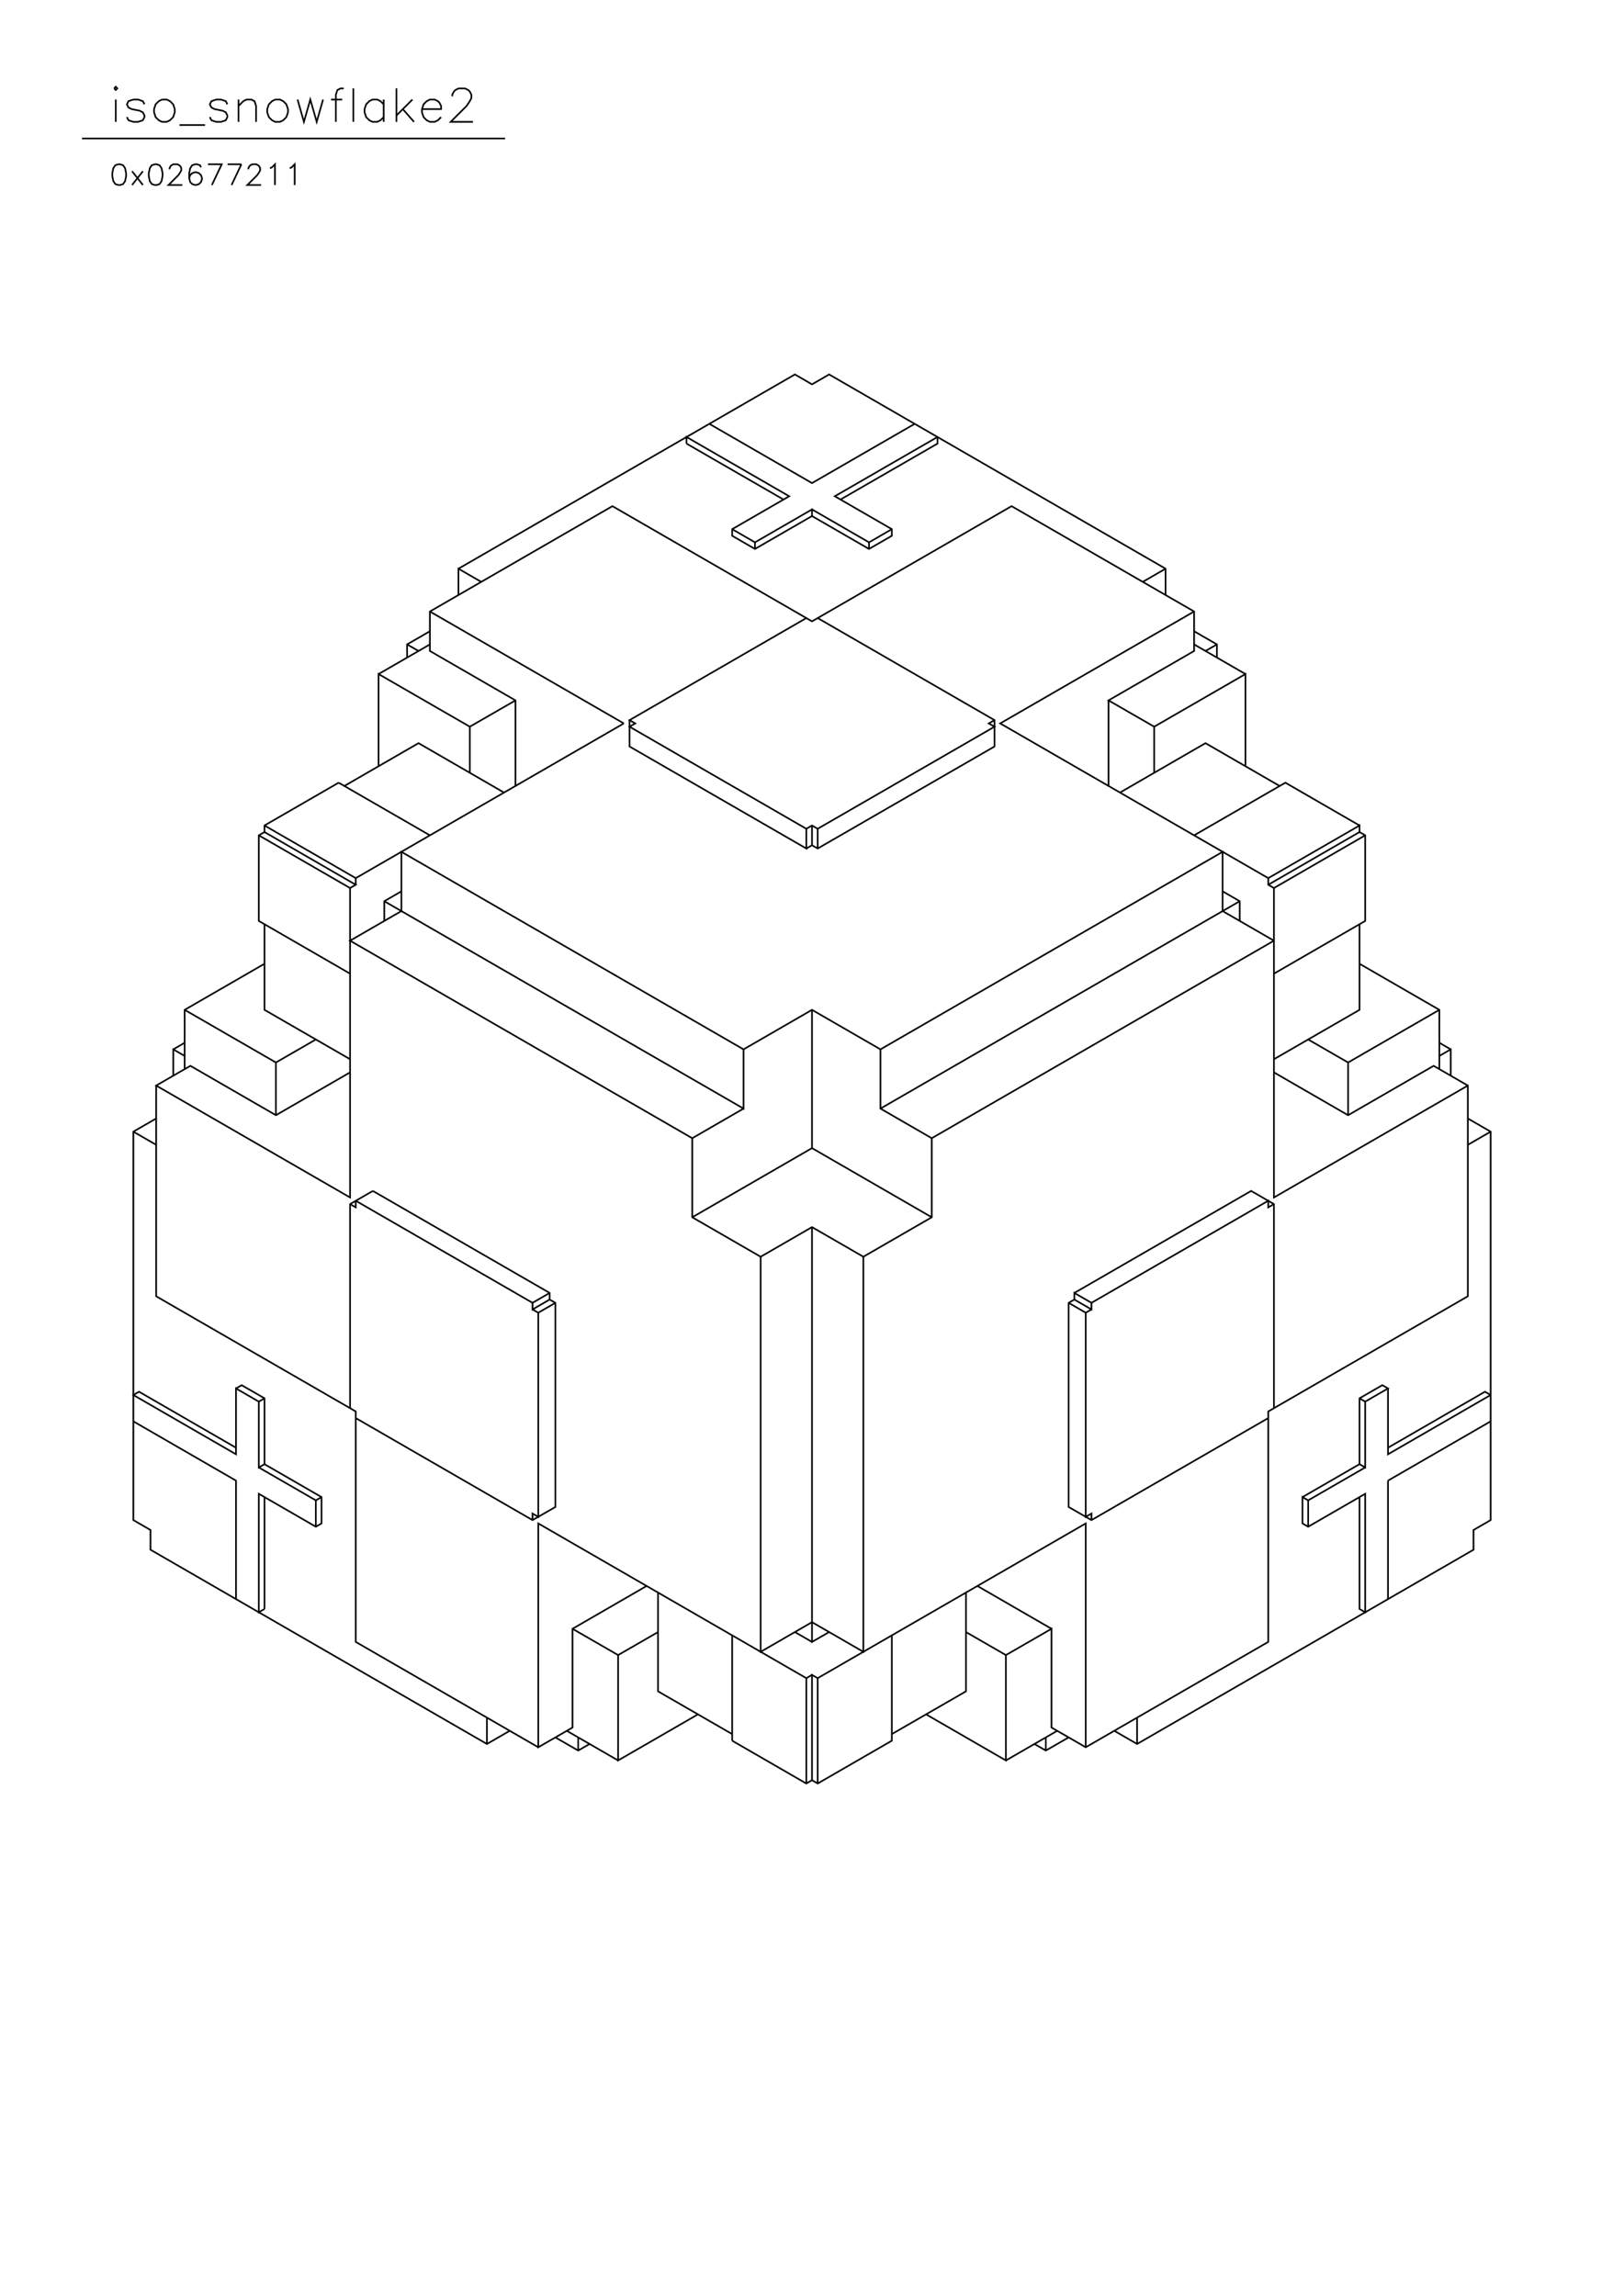 <?xml version="1.0" standalone="no"?>
<svg width="29.7cm" height="42cm" version="1.1" xmlns="http://www.w3.org/2000/svg" viewBox="0.0 0.0 29.7 42">
<path d="M8.384 10.402L14.537 6.849L14.85 7.03L15.163 6.849L21.316 10.402L21.316 10.884" stroke-width="0.03" stroke="#000000" fill="none"/>
<path d="M20.899 10.643L21.316 10.402" stroke-width="0.03" stroke="#000000" fill="none"/>
<path d="M21.838 11.185L18.292 13.232L23.194 16.062L24.863 15.099L24.863 15.219L24.967 15.279L24.967 16.845L23.298 17.809" stroke-width="0.03" stroke="#000000" fill="none"/>
<path d="M23.298 17.206L17.04 20.819L16.102 20.277L16.102 19.194L22.359 15.581L22.359 16.664L23.298 17.206" stroke-width="0.03" stroke="#000000" fill="none"/>
<path d="M22.672 16.845L22.672 16.484L22.359 16.303" stroke-width="0.03" stroke="#000000" fill="none"/>
<path d="M22.672 16.484L16.102 20.277" stroke-width="0.03" stroke="#000000" fill="none"/>
<path d="M17.04 20.819L17.04 22.265L15.789 22.987L14.85 22.445L13.911 22.987L12.66 22.265L12.66 20.819L6.402 17.206L7.341 16.664L7.341 15.581L13.598 19.194L14.85 18.471L16.102 19.194" stroke-width="0.03" stroke="#000000" fill="none"/>
<path d="M14.85 18.471L14.85 21L12.66 22.265" stroke-width="0.03" stroke="#000000" fill="none"/>
<path d="M13.911 22.987L13.911 30.213L14.85 29.671L15.789 30.213L15.789 22.987" stroke-width="0.03" stroke="#000000" fill="none"/>
<path d="M14.85 22.445L14.85 30.032L15.163 29.852" stroke-width="0.03" stroke="#000000" fill="none"/>
<path d="M14.85 30.032L14.537 29.852" stroke-width="0.03" stroke="#000000" fill="none"/>
<path d="M14.85 30.635L14.746 30.695L9.844 27.865L9.844 31.959L10.47 31.598L10.47 29.792L11.825 29.009" stroke-width="0.03" stroke="#000000" fill="none"/>
<path d="M12.034 29.129L12.034 30.936L13.39 31.718" stroke-width="0.03" stroke="#000000" fill="none"/>
<path d="M13.39 31.839L13.39 29.912" stroke-width="0.03" stroke="#000000" fill="none"/>
<path d="M12.034 29.852L11.304 30.273L10.47 29.792" stroke-width="0.03" stroke="#000000" fill="none"/>
<path d="M11.304 30.273L11.304 32.2L12.764 31.357" stroke-width="0.03" stroke="#000000" fill="none"/>
<path d="M13.39 31.839L14.746 32.622L14.85 32.561L14.954 32.622L16.31 31.839L16.31 29.912" stroke-width="0.03" stroke="#000000" fill="none"/>
<path d="M17.666 29.852L18.396 30.273L19.23 29.792L19.23 31.598L19.856 31.959L23.194 30.032L23.194 25.817L26.844 23.71L26.844 19.856L26.218 19.495L24.654 20.398L23.298 19.615" stroke-width="0.03" stroke="#000000" fill="none"/>
<path d="M23.298 19.374L24.863 18.471L24.863 16.905" stroke-width="0.03" stroke="#000000" fill="none"/>
<path d="M24.863 17.628L26.323 18.471L26.323 19.555" stroke-width="0.03" stroke="#000000" fill="none"/>
<path d="M26.323 19.314L26.531 19.194L26.531 19.675" stroke-width="0.03" stroke="#000000" fill="none"/>
<path d="M26.844 19.856L23.298 21.903L23.298 16.243L23.194 16.183L23.194 16.062" stroke-width="0.03" stroke="#000000" fill="none"/>
<path d="M23.194 16.183L24.863 15.219" stroke-width="0.03" stroke="#000000" fill="none"/>
<path d="M24.863 15.099L23.507 14.316L21.838 15.279" stroke-width="0.03" stroke="#000000" fill="none"/>
<path d="M21.108 14.135L21.108 13.292L20.273 12.811L21.838 11.907L21.838 11.185L18.5 9.258L14.85 11.365L11.2 9.258L7.862 11.185L7.862 11.907L9.427 12.811L9.427 14.376" stroke-width="0.03" stroke="#000000" fill="none"/>
<path d="M9.218 14.497L7.654 13.593L6.298 14.376" stroke-width="0.03" stroke="#000000" fill="none"/>
<path d="M6.193 14.316L4.837 15.099L4.837 15.219L4.733 15.279L4.733 16.845L6.402 17.809" stroke-width="0.03" stroke="#000000" fill="none"/>
<path d="M7.028 16.845L7.028 16.484L7.341 16.303" stroke-width="0.03" stroke="#000000" fill="none"/>
<path d="M7.028 16.484L13.598 20.277L13.598 19.194" stroke-width="0.03" stroke="#000000" fill="none"/>
<path d="M13.598 20.277L12.66 20.819" stroke-width="0.03" stroke="#000000" fill="none"/>
<path d="M14.85 21L17.04 22.265" stroke-width="0.03" stroke="#000000" fill="none"/>
<path d="M19.648 23.649L22.881 21.783L23.298 22.024L23.298 25.757" stroke-width="0.03" stroke="#000000" fill="none"/>
<path d="M23.194 25.938L19.961 27.804L19.543 27.564L19.543 23.83L19.648 23.77L19.961 23.951L19.961 23.83L23.194 21.963L23.194 22.084L23.298 22.024" stroke-width="0.03" stroke="#000000" fill="none"/>
<path d="M24.654 20.398L24.654 19.434L26.323 18.471" stroke-width="0.03" stroke="#000000" fill="none"/>
<path d="M26.323 19.073L26.531 19.194" stroke-width="0.03" stroke="#000000" fill="none"/>
<path d="M26.844 20.458L27.261 20.699L27.261 27.804L26.948 27.985L26.948 28.346L20.795 31.899L20.378 31.658" stroke-width="0.03" stroke="#000000" fill="none"/>
<path d="M20.795 31.417L20.795 31.899" stroke-width="0.03" stroke="#000000" fill="none"/>
<path d="M19.856 31.959L19.856 27.865L14.954 30.695L14.85 30.635L14.85 32.561" stroke-width="0.03" stroke="#000000" fill="none"/>
<path d="M14.746 32.622L14.746 30.695" stroke-width="0.03" stroke="#000000" fill="none"/>
<path d="M14.954 30.695L14.954 32.622" stroke-width="0.03" stroke="#000000" fill="none"/>
<path d="M16.31 31.718L17.666 30.936L17.666 29.129" stroke-width="0.03" stroke="#000000" fill="none"/>
<path d="M17.875 29.009L19.23 29.792" stroke-width="0.03" stroke="#000000" fill="none"/>
<path d="M18.396 30.273L18.396 32.2L16.936 31.357" stroke-width="0.03" stroke="#000000" fill="none"/>
<path d="M18.396 32.2L19.335 31.658" stroke-width="0.03" stroke="#000000" fill="none"/>
<path d="M19.543 31.779L19.126 32.019L18.918 31.899" stroke-width="0.03" stroke="#000000" fill="none"/>
<path d="M19.126 31.779L19.126 32.019" stroke-width="0.03" stroke="#000000" fill="none"/>
<path d="M19.961 27.804L19.961 27.684L19.856 27.744L19.856 24.011L19.543 23.83" stroke-width="0.03" stroke="#000000" fill="none"/>
<path d="M19.648 23.77L19.648 23.649L19.961 23.83" stroke-width="0.03" stroke="#000000" fill="none"/>
<path d="M19.961 23.951L19.856 24.011" stroke-width="0.03" stroke="#000000" fill="none"/>
<path d="M23.82 27.383L24.863 26.781L24.967 26.841L24.967 25.637L25.384 25.396L25.28 25.336L24.863 25.576L24.863 26.781" stroke-width="0.03" stroke="#000000" fill="none"/>
<path d="M24.967 26.841L23.924 27.443L23.82 27.383L23.82 27.865L23.924 27.925L24.967 27.323L24.967 29.49L24.863 29.43L24.863 27.383" stroke-width="0.03" stroke="#000000" fill="none"/>
<path d="M25.384 27.082L27.261 25.998" stroke-width="0.03" stroke="#000000" fill="none"/>
<path d="M27.261 25.516L25.384 26.6L25.384 25.396" stroke-width="0.03" stroke="#000000" fill="none"/>
<path d="M24.967 25.637L24.863 25.576" stroke-width="0.03" stroke="#000000" fill="none"/>
<path d="M25.384 26.48L27.157 25.456L27.261 25.516" stroke-width="0.03" stroke="#000000" fill="none"/>
<path d="M25.384 27.082L25.384 29.25" stroke-width="0.03" stroke="#000000" fill="none"/>
<path d="M23.924 27.925L23.924 27.443" stroke-width="0.03" stroke="#000000" fill="none"/>
<path d="M26.844 20.94L27.261 20.699" stroke-width="0.03" stroke="#000000" fill="none"/>
<path d="M24.654 19.434L23.924 19.013" stroke-width="0.03" stroke="#000000" fill="none"/>
<path d="M23.298 16.243L24.967 15.279" stroke-width="0.03" stroke="#000000" fill="none"/>
<path d="M23.402 14.376L22.046 13.593L20.482 14.497" stroke-width="0.03" stroke="#000000" fill="none"/>
<path d="M20.273 14.376L20.273 12.811" stroke-width="0.03" stroke="#000000" fill="none"/>
<path d="M21.108 13.292L22.777 12.329L22.777 14.015" stroke-width="0.03" stroke="#000000" fill="none"/>
<path d="M22.777 12.329L21.838 11.787" stroke-width="0.03" stroke="#000000" fill="none"/>
<path d="M21.838 11.546L22.255 11.787L22.255 12.028" stroke-width="0.03" stroke="#000000" fill="none"/>
<path d="M22.046 11.907L22.255 11.787" stroke-width="0.03" stroke="#000000" fill="none"/>
<path d="M18.188 13.172L18.083 13.232L18.188 13.292L14.954 15.159L14.85 15.099L14.746 15.159L11.513 13.292L11.617 13.232L11.513 13.172L14.746 11.305" stroke-width="0.03" stroke="#000000" fill="none"/>
<path d="M14.954 11.305L18.188 13.172L18.188 13.654L14.954 15.52L14.85 15.46L14.85 15.099" stroke-width="0.03" stroke="#000000" fill="none"/>
<path d="M14.746 15.159L14.746 15.52L11.513 13.654L11.513 13.172" stroke-width="0.03" stroke="#000000" fill="none"/>
<path d="M11.408 13.232L6.506 16.062L4.837 15.099" stroke-width="0.03" stroke="#000000" fill="none"/>
<path d="M4.837 15.219L6.506 16.183L6.402 16.243L6.402 21.903L2.856 19.856L3.482 19.495L5.046 20.398L6.402 19.615" stroke-width="0.03" stroke="#000000" fill="none"/>
<path d="M6.402 19.374L4.837 18.471L4.837 16.905" stroke-width="0.03" stroke="#000000" fill="none"/>
<path d="M4.837 17.628L3.377 18.471L3.377 19.555" stroke-width="0.03" stroke="#000000" fill="none"/>
<path d="M3.377 19.314L3.169 19.194L3.169 19.675" stroke-width="0.03" stroke="#000000" fill="none"/>
<path d="M2.856 19.856L2.856 23.71L6.506 25.817L6.506 30.032L9.844 31.959" stroke-width="0.03" stroke="#000000" fill="none"/>
<path d="M10.157 31.779L10.574 32.019L10.782 31.899" stroke-width="0.03" stroke="#000000" fill="none"/>
<path d="M10.574 31.779L10.574 32.019" stroke-width="0.03" stroke="#000000" fill="none"/>
<path d="M10.365 31.658L11.304 32.2" stroke-width="0.03" stroke="#000000" fill="none"/>
<path d="M9.322 31.658L8.905 31.899L2.752 28.346L2.752 27.985L2.439 27.804L2.439 20.699L2.856 20.458" stroke-width="0.03" stroke="#000000" fill="none"/>
<path d="M2.439 20.699L2.856 20.94" stroke-width="0.03" stroke="#000000" fill="none"/>
<path d="M3.169 19.194L3.377 19.073" stroke-width="0.03" stroke="#000000" fill="none"/>
<path d="M3.377 18.471L5.046 19.434L5.046 20.398" stroke-width="0.03" stroke="#000000" fill="none"/>
<path d="M5.046 19.434L5.776 19.013" stroke-width="0.03" stroke="#000000" fill="none"/>
<path d="M6.402 16.243L4.733 15.279" stroke-width="0.03" stroke="#000000" fill="none"/>
<path d="M6.193 14.316L7.862 15.279" stroke-width="0.03" stroke="#000000" fill="none"/>
<path d="M8.592 14.135L8.592 13.292L9.427 12.811" stroke-width="0.03" stroke="#000000" fill="none"/>
<path d="M8.592 13.292L6.923 12.329L6.923 14.015" stroke-width="0.03" stroke="#000000" fill="none"/>
<path d="M6.923 12.329L7.862 11.787" stroke-width="0.03" stroke="#000000" fill="none"/>
<path d="M7.862 11.546L7.445 11.787L7.445 12.028" stroke-width="0.03" stroke="#000000" fill="none"/>
<path d="M7.445 11.787L7.654 11.907" stroke-width="0.03" stroke="#000000" fill="none"/>
<path d="M7.862 11.185L11.408 13.232" stroke-width="0.03" stroke="#000000" fill="none"/>
<path d="M8.801 10.643L8.384 10.402L8.384 10.884" stroke-width="0.03" stroke="#000000" fill="none"/>
<path d="M12.555 8.114L12.555 7.993L14.433 9.077L13.39 9.679L13.39 9.8L13.807 10.041L14.85 9.439L14.85 9.318L13.807 9.92L13.39 9.679" stroke-width="0.03" stroke="#000000" fill="none"/>
<path d="M13.807 9.92L13.807 10.041" stroke-width="0.03" stroke="#000000" fill="none"/>
<path d="M14.329 9.137L12.555 8.114" stroke-width="0.03" stroke="#000000" fill="none"/>
<path d="M12.973 7.753L14.85 8.836L16.727 7.753" stroke-width="0.03" stroke="#000000" fill="none"/>
<path d="M17.145 7.993L15.267 9.077L16.31 9.679L16.31 9.8L15.893 10.041L14.85 9.439" stroke-width="0.03" stroke="#000000" fill="none"/>
<path d="M14.85 9.318L15.893 9.92L16.31 9.679" stroke-width="0.03" stroke="#000000" fill="none"/>
<path d="M15.893 9.92L15.893 10.041" stroke-width="0.03" stroke="#000000" fill="none"/>
<path d="M15.371 9.137L17.145 8.114L17.145 7.993" stroke-width="0.03" stroke="#000000" fill="none"/>
<path d="M14.954 15.159L14.954 15.52" stroke-width="0.03" stroke="#000000" fill="none"/>
<path d="M14.85 15.46L14.746 15.52" stroke-width="0.03" stroke="#000000" fill="none"/>
<path d="M6.506 16.062L6.506 16.183" stroke-width="0.03" stroke="#000000" fill="none"/>
<path d="M6.819 21.783L6.402 22.024L6.402 25.757" stroke-width="0.03" stroke="#000000" fill="none"/>
<path d="M6.506 25.938L9.739 27.804L10.157 27.564L10.157 23.83L10.052 23.77L10.052 23.649L6.819 21.783" stroke-width="0.03" stroke="#000000" fill="none"/>
<path d="M6.506 21.963L6.506 22.084L6.402 22.024" stroke-width="0.03" stroke="#000000" fill="none"/>
<path d="M6.506 21.963L9.739 23.83L10.052 23.649" stroke-width="0.03" stroke="#000000" fill="none"/>
<path d="M10.052 23.77L9.739 23.951L9.739 23.83" stroke-width="0.03" stroke="#000000" fill="none"/>
<path d="M9.739 23.951L9.844 24.011L10.157 23.83" stroke-width="0.03" stroke="#000000" fill="none"/>
<path d="M9.844 24.011L9.844 27.744L9.739 27.684L9.739 27.804" stroke-width="0.03" stroke="#000000" fill="none"/>
<path d="M8.905 31.417L8.905 31.899" stroke-width="0.03" stroke="#000000" fill="none"/>
<path d="M4.837 29.43L4.733 29.49L4.733 27.323L5.776 27.925L5.88 27.865L5.88 27.383L4.837 26.781L4.733 26.841L4.733 25.637L4.316 25.396L4.316 26.6L2.439 25.516L2.543 25.456L4.316 26.48" stroke-width="0.03" stroke="#000000" fill="none"/>
<path d="M4.733 26.841L5.776 27.443L5.88 27.383" stroke-width="0.03" stroke="#000000" fill="none"/>
<path d="M5.776 27.443L5.776 27.925" stroke-width="0.03" stroke="#000000" fill="none"/>
<path d="M4.837 27.383L4.837 29.43" stroke-width="0.03" stroke="#000000" fill="none"/>
<path d="M4.316 29.25L4.316 27.082L2.439 25.998" stroke-width="0.03" stroke="#000000" fill="none"/>
<path d="M4.316 25.396L4.42 25.336L4.837 25.576L4.837 26.781" stroke-width="0.03" stroke="#000000" fill="none"/>
<path d="M4.733 25.637L4.837 25.576" stroke-width="0.03" stroke="#000000" fill="none"/>
<path d="M4.776 3.384L4.524 3.384L4.704 3.204L4.74 3.15L4.758 3.114L4.758 3.078L4.74 3.041L4.722 3.023L4.686 3.005L4.614 3.005L4.578 3.023L4.56 3.041L4.542 3.078L4.542 3.096" stroke-width="0.03" stroke="#000000" fill="none"/>
<path d="M4.415 3.005L4.235 3.384" stroke-width="0.03" stroke="#000000" fill="none"/>
<path d="M3.875 3.384L4.055 3.005L3.803 3.005" stroke-width="0.03" stroke="#000000" fill="none"/>
<path d="M3.676 3.06L3.658 3.023L3.604 3.005L3.568 3.005L3.514 3.023L3.478 3.078L3.46 3.168L3.46 3.258L3.478 3.33L3.514 3.366L3.568 3.384L3.586 3.384L3.64 3.366L3.676 3.33L3.694 3.276L3.694 3.258L3.676 3.204L3.64 3.168L3.586 3.15L3.568 3.15L3.514 3.168L3.478 3.204L3.46 3.258" stroke-width="0.03" stroke="#000000" fill="none"/>
<path d="M3.334 3.384L3.082 3.384L3.262 3.204L3.298 3.15L3.316 3.114L3.316 3.078L3.298 3.041L3.28 3.023L3.244 3.005L3.172 3.005L3.136 3.023L3.118 3.041L3.1 3.078L3.1 3.096" stroke-width="0.03" stroke="#000000" fill="none"/>
<path d="M2.829 3.005L2.775 3.023L2.739 3.078L2.721 3.168L2.721 3.222L2.739 3.312L2.775 3.366L2.829 3.384L2.865 3.384L2.919 3.366L2.955 3.312L2.973 3.222L2.973 3.168L2.955 3.078L2.919 3.023L2.865 3.005L2.829 3.005" stroke-width="0.03" stroke="#000000" fill="none"/>
<path d="M2.613 3.132L2.415 3.384" stroke-width="0.03" stroke="#000000" fill="none"/>
<path d="M2.613 3.384L2.415 3.132" stroke-width="0.03" stroke="#000000" fill="none"/>
<path d="M2.162 3.005L2.108 3.023L2.072 3.078L2.054 3.168L2.054 3.222L2.072 3.312L2.108 3.366L2.162 3.384L2.198 3.384L2.252 3.366L2.288 3.312L2.306 3.222L2.306 3.168L2.288 3.078L2.252 3.023L2.198 3.005L2.162 3.005" stroke-width="0.03" stroke="#000000" fill="none"/>
<path d="M2.117 2.229L2.117 1.821" stroke-width="0.03" stroke="#000000" fill="none"/>
<path d="M2.087 1.617L2.117 1.646L2.146 1.617L2.117 1.587L2.087 1.617" stroke-width="0.03" stroke="#000000" fill="none"/>
<path d="M2.321 2.142L2.35 2.2L2.438 2.229L2.525 2.229L2.612 2.2L2.642 2.142L2.642 2.112L2.612 2.054L2.554 2.025L2.408 1.996L2.35 1.967L2.321 1.908L2.35 1.85L2.438 1.821L2.525 1.821L2.612 1.85L2.642 1.908" stroke-width="0.03" stroke="#000000" fill="none"/>
<path d="M2.962 1.821L2.904 1.85L2.846 1.908L2.817 1.996L2.817 2.054L2.846 2.142L2.904 2.2L2.962 2.229L3.05 2.229L3.108 2.2L3.167 2.142L3.196 2.054L3.196 1.996L3.167 1.908L3.108 1.85L3.05 1.821L2.962 1.821" stroke-width="0.03" stroke="#000000" fill="none"/>
<path d="M3.283 2.287L3.75 2.287" stroke-width="0.03" stroke="#000000" fill="none"/>
<path d="M3.837 2.142L3.867 2.2L3.954 2.229L4.042 2.229L4.129 2.2L4.158 2.142L4.158 2.112L4.129 2.054L4.071 2.025L3.925 1.996L3.867 1.967L3.837 1.908L3.867 1.85L3.954 1.821L4.042 1.821L4.129 1.85L4.158 1.908" stroke-width="0.03" stroke="#000000" fill="none"/>
<path d="M4.362 1.938L4.45 1.85L4.508 1.821L4.596 1.821L4.654 1.85L4.683 1.938L4.683 2.229" stroke-width="0.03" stroke="#000000" fill="none"/>
<path d="M4.362 2.229L4.362 1.821" stroke-width="0.03" stroke="#000000" fill="none"/>
<path d="M5.033 1.821L4.975 1.85L4.917 1.908L4.887 1.996L4.887 2.054L4.917 2.142L4.975 2.2L5.033 2.229L5.121 2.229L5.179 2.2L5.237 2.142L5.267 2.054L5.267 1.996L5.237 1.908L5.179 1.85L5.121 1.821L5.033 1.821" stroke-width="0.03" stroke="#000000" fill="none"/>
<path d="M5.442 1.821L5.558 2.229L5.675 1.821L5.792 2.229L5.908 1.821" stroke-width="0.03" stroke="#000000" fill="none"/>
<path d="M6.054 1.821L6.258 1.821" stroke-width="0.03" stroke="#000000" fill="none"/>
<path d="M6.287 1.617L6.229 1.617L6.171 1.646L6.142 1.733L6.142 2.229" stroke-width="0.03" stroke="#000000" fill="none"/>
<path d="M6.462 2.229L6.462 1.617" stroke-width="0.03" stroke="#000000" fill="none"/>
<path d="M7.017 1.821L7.017 2.229" stroke-width="0.03" stroke="#000000" fill="none"/>
<path d="M7.017 2.142L6.958 2.2L6.9 2.229L6.812 2.229L6.754 2.2L6.696 2.142L6.667 2.054L6.667 1.996L6.696 1.908L6.754 1.85L6.812 1.821L6.9 1.821L6.958 1.85L7.017 1.908" stroke-width="0.03" stroke="#000000" fill="none"/>
<path d="M7.25 2.112L7.542 1.821" stroke-width="0.03" stroke="#000000" fill="none"/>
<path d="M7.367 1.996L7.571 2.229" stroke-width="0.03" stroke="#000000" fill="none"/>
<path d="M7.717 1.996L8.067 1.996L8.067 1.938L8.037 1.879L8.008 1.85L7.95 1.821L7.862 1.821L7.804 1.85L7.746 1.908L7.717 1.996L7.717 2.054L7.746 2.142L7.804 2.2L7.862 2.229L7.95 2.229L8.008 2.2L8.067 2.142" stroke-width="0.03" stroke="#000000" fill="none"/>
<path d="M8.271 1.762L8.271 1.733L8.3 1.675L8.329 1.646L8.387 1.617L8.504 1.617L8.562 1.646L8.592 1.675L8.621 1.733L8.621 1.792L8.592 1.85L8.533 1.938L8.242 2.229L8.65 2.229" stroke-width="0.03" stroke="#000000" fill="none"/>
<path d="M9.237 2.533L1.5 2.533" stroke-width="0.03" stroke="#000000" fill="none"/>
<path d="M4.163 3.005L4.415 3.005" stroke-width="0.03" stroke="#000000" fill="none"/>
<path d="M4.938 3.078L4.974 3.06L5.028 3.005L5.028 3.384" stroke-width="0.03" stroke="#000000" fill="none"/>
<path d="M5.389 3.384L5.389 3.005L5.335 3.06L5.299 3.078" stroke-width="0.03" stroke="#000000" fill="none"/>
<path d="M7.25 2.229L7.25 1.617" stroke-width="0.03" stroke="#000000" fill="none"/>
</svg>
